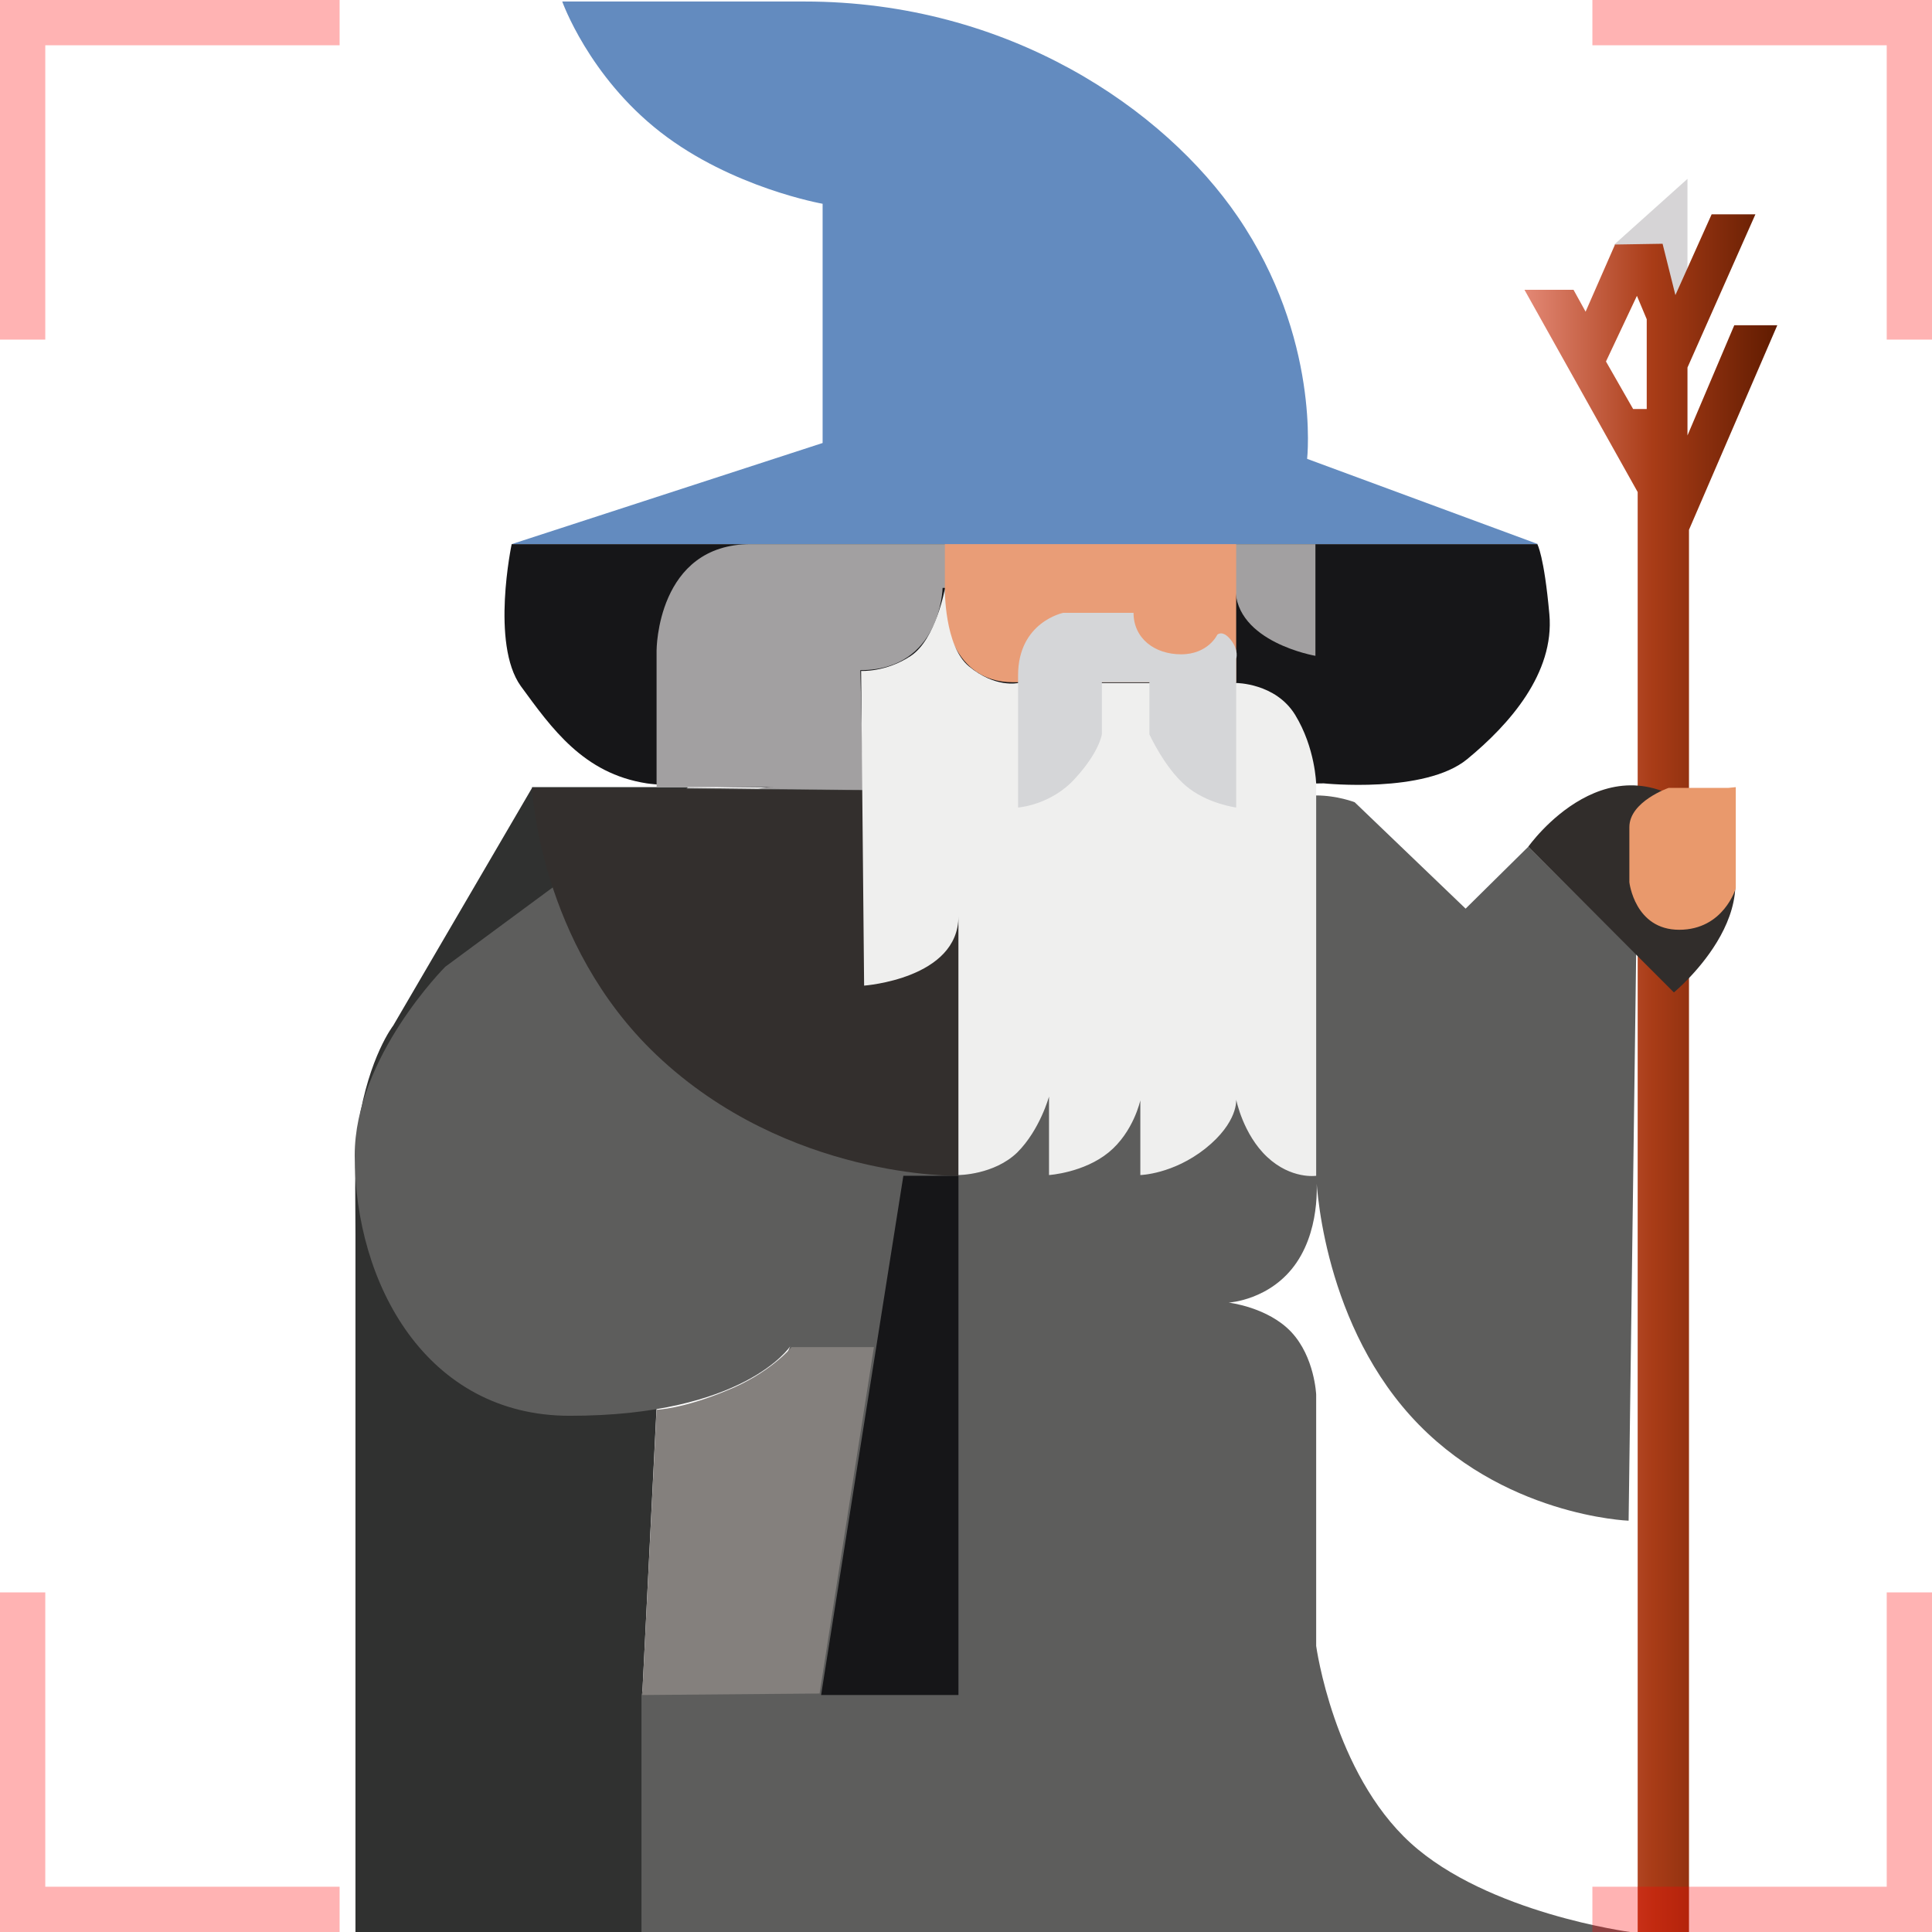 <?xml version="1.0" encoding="utf-8"?>
<!-- Generator: Adobe Illustrator 18.1.0, SVG Export Plug-In . SVG Version: 6.00 Build 0)  -->
<svg version="1.1" id="Calque_1" xmlns="http://www.w3.org/2000/svg" xmlns:xlink="http://www.w3.org/1999/xlink" x="0px" y="0px"
	 viewBox="0 0 256 256" enable-background="new 0 0 256 256" xml:space="preserve">
<polygon fill="#D6D4D6" points="213.9,32.4 223.6,23.7 223.6,38.6 220,40.2 "/>
<linearGradient id="SVGID_1_" gradientUnits="userSpaceOnUse" x1="201.869" y1="142.216" x2="235.335" y2="142.216">
	<stop  offset="0" style="stop-color:#E48976"/>
	<stop  offset="0.511" style="stop-color:#A93C17"/>
	<stop  offset="1" style="stop-color:#611C01"/>
</linearGradient>
<path fill="url(#SVGID_1_)" d="M229.8,43.1l-6.2,14.6v-9l9-20.3h-5.8L222,39.1l-1.7-6.8l-6.3,0.1l-3.9,8.9l-1.6-2.9h-6.5l15,26.8
	V256h6.8V70.2l11.7-27.1H229.8z M216.4,54.2l-3.6-6.3l4.1-8.7l1.3,3.1v11.9H216.4z"/>
<path fill="#303130" d="M70.5,104.4l-18.4,31.5c0,0-3.2,4.1-4.6,13c-0.6,3.9-0.4,8.9-0.4,14.6c0,23.7,0,92.5,0,92.5h38v-31.4
	l6-120.3H70.5z"/>
<path fill="#638BBF" d="M67.8,72.1h136l-30.6-11.3c0,0,1.8-16-9.2-32.1c-9.7-14.2-30.3-28.5-57.4-28.5c-57.8,0-32.1,0-32.1,0
	s3.5,9.9,13,17.3S109,27,109,27v31.7L67.8,72.1z"/>
<path fill="#161618" d="M67.8,72.1c0,0-2.8,13.2,1.2,18.8c4.1,5.6,8.3,11.6,16.7,12.9s89.7,0,89.7,0s13.4,1.4,19-3.2
	s11.6-11.4,10.9-19.2s-1.6-9.3-1.6-9.3H67.8z"/>
<path fill="#A2A0A1" d="M114.7,116.9c0,0-2.3,8.1-11.3,8.1s-9.5-9.9-9.5-9.9s0.2-10.8,8.6-10.8s-15.5,0-15.5,0V86.2
	c0,0,0-14.1,12.5-14.1c4.3,0,14.3,0,25.7,0c22,0,49.1,0,49.1,0v14.8c0,0-10.6-1.8-10.6-9h-38.8c0,0-0.2,10.9-10.9,10.9L114.7,116.9z
	"/>
<path fill="#E99D77" d="M134.2,90.4h29.6V72.1h-38.6v9.2C125.2,81.3,126,90.4,134.2,90.4z"/>
<path fill="#5D5D5C" d="M216.8,126.4l-14.3-14.2l-8.3,8.2l-14.7-14.1c0,0-2.3-0.9-5.1-0.9s-83.3-1-83.3-1L59,128.1c0,0-12,12-12,25
	c0,17,9.5,34.5,28.5,34.5c23.2,0,29.2-9.2,29.2-9.2l-19.7,46.1V256H216c0,0-18.9-2.5-29.1-11.8c-10.2-9.3-12.5-26.1-12.5-26.1v-33.3
	c0,0-0.2-5-3.3-8.3c-3.1-3.3-8.3-3.9-8.3-3.9s5.6-0.3,9-5.3s2.6-11.6,2.6-11.6s0.5,18.6,12.5,31.9c12,13.3,28.9,13.9,28.9,13.9
	L216.8,126.4z"/>
<path fill="#5D5D5C" d="M216.8,256"/>
<path fill="#332F2D" d="M127,155.8v-51l-56.5-0.4c0,0,0.9,20.6,16.5,35.4C104.4,156.3,127,155.8,127,155.8z"/>
<path fill="#84807D" d="M108.6,224.4l7.2-45.9h-10.9c0,0-2.9,3.5-8.7,5.8c-5.8,2.4-9.2,2.5-9.2,2.5l-1.9,37.8L108.6,224.4z"/>
<polygon fill="#161618" points="119.7,155.8 127,155.8 127,224.6 108.8,224.6 "/>
<path fill="#EFEFEE" d="M114.5,130.6c0,0,12.5-0.9,12.5-9.2s0,34.3,0,34.3s4.7,0,7.8-3c3-3,4.2-7.4,4.2-7.4v10.4c0,0,4.6-0.3,7.9-3
	c3.3-2.7,4.2-6.9,4.2-6.9v9.9c0,0,4.3-0.1,8.6-3.5c4.4-3.5,4.1-6.5,4.1-6.5s0.9,4.6,4.1,7.6s6.5,2.5,6.5,2.5v-51.9
	c0,0-0.1-4.8-2.8-9.2c-2.6-4.2-7.8-4.2-7.8-4.2h-28.9c0,0-3,0.7-6.5-2.2c-3.3-2.7-3.2-10.3-3.2-10.3s-1.2,6.7-4.5,8.9
	c-3.3,2.2-6.6,2-6.6,2L114.5,130.6z"/>
<path fill="#D5D6D8" d="M134.9,107c0,0,4.4-0.3,7.6-3.9c3.2-3.5,3.5-5.8,3.5-5.8v-6.9h6.3v6.9c0,0,2,4.4,4.8,6.8
	c2.8,2.4,6.7,2.9,6.7,2.9V87.3c0,0,0.4-1.1-0.7-2.5c-1.1-1.4-1.8-0.7-1.8-0.7s-1.2,2.6-4.8,2.6c-3.5,0-6.3-2.1-6.3-5.5h-9.3
	c0,0-6,1.2-6,8.3C134.9,96.6,134.9,107,134.9,107z"/>
<path fill="#312D2B" d="M202.5,112.2l19.3,19.3c0,0,15.1-12.4,4.2-22.9C213.5,96.6,202.5,112.2,202.5,112.2z"/>
<path fill="#E9996C" d="M229,104.4h-7.9c0,0-5.2,1.8-5.2,5.2c0,3.4,0,7.3,0,7.3s0.7,6.3,6.6,6.3s7.5-5.5,7.5-5.5v-13.4L229,104.4z"
	/>
<polygon opacity="0.3" fill="#FF0000" points="45,0 6,0 0,0 0,6 0,45 6,45 6,6 45,6 "/>
<polygon opacity="0.3" fill="#FF0000" points="0,211 0,250 0,256 6,256 45,256 45,250 6,250 6,211 "/>
<polygon opacity="0.3" fill="#FF0000" points="211,256 250,256 256,256 256,250 256,211 250,211 250,250 211,250 "/>
<polygon opacity="0.3" fill="#FF0000" points="256,45 256,6 256,0 250,0 211,0 211,6 250,6 250,45 "/>
</svg>
